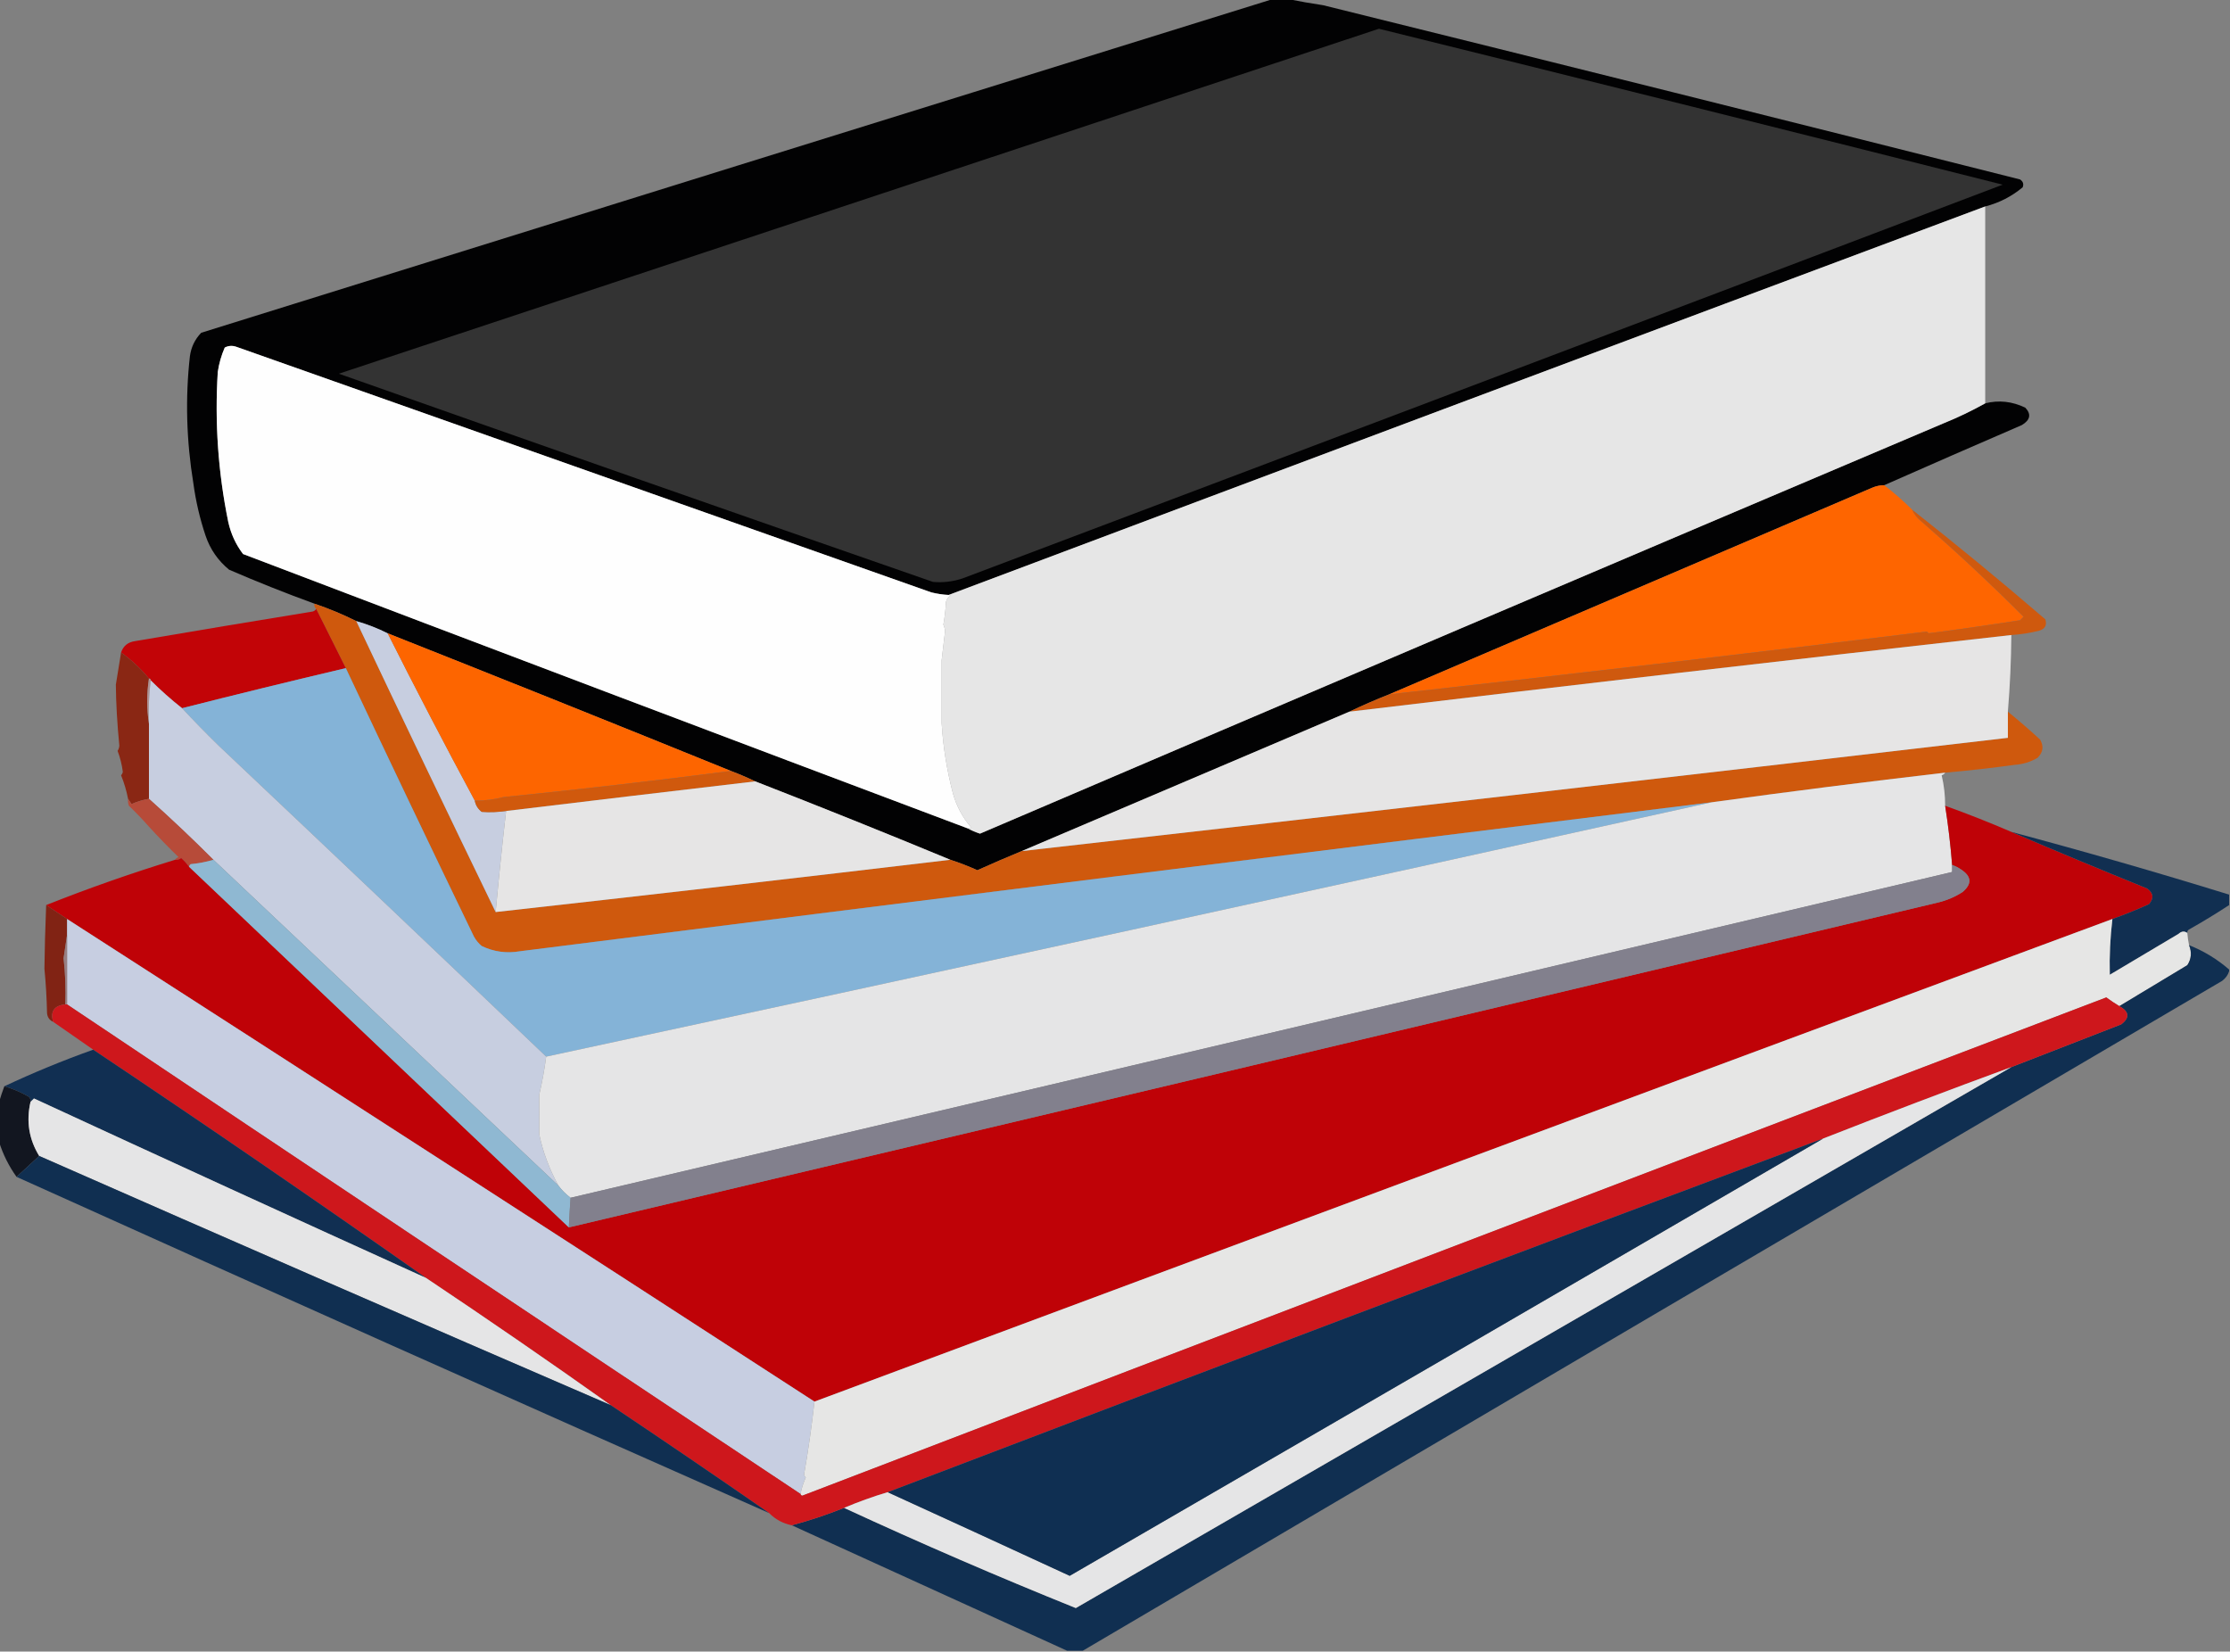 <?xml version="1.0" encoding="UTF-8"?>
<!DOCTYPE svg PUBLIC "-//W3C//DTD SVG 1.1//EN" "http://www.w3.org/Graphics/SVG/1.1/DTD/svg11.dtd">
<svg xmlns="http://www.w3.org/2000/svg" version="1.1" width="1280px" height="948px" style="shape-rendering:geometricPrecision; text-rendering:geometricPrecision; image-rendering:optimizeQuality; fill-rule:evenodd; clip-rule:evenodd" xmlns:xlink="http://www.w3.org/1999/xlink">
<rect width="100%" height="100%" fill="#808080" stroke="none"/>
<g><path style="opacity:0.998" fill="#020203" d="M 730.5,-0.5 C 733.5,-0.5 736.5,-0.5 739.5,-0.5C 746,0.819 752.667,1.986 759.5,3C 892.948,36.029 1026.28,69.362 1159.5,103C 1161.21,104.133 1161.71,105.633 1161,107.5C 1154.68,112.777 1147.51,116.443 1139.5,118.5C 941.004,192.662 742.67,266.995 544.5,341.5C 541.126,341.326 537.793,340.826 534.5,340C 401.5,293 268.5,246 135.5,199C 133.231,198.242 131.064,198.409 129,199.5C 127.046,203.981 125.713,208.648 125,213.5C 123.197,242.451 125.197,271.118 131,299.5C 132.497,306.345 135.331,312.512 139.5,318C 278.078,370.791 416.744,423.291 555.5,475.5C 557.65,476.67 559.984,477.67 562.5,478.5C 746.676,399.716 931.01,321.216 1115.5,243C 1123.85,239.621 1131.85,235.787 1139.5,231.5C 1147.31,229.539 1154.97,230.372 1162.5,234C 1166.04,237.744 1165.37,241.078 1160.5,244C 1134.02,255.427 1107.69,266.927 1081.5,278.5C 1079.07,278.523 1076.74,279.023 1074.5,280C 982.141,319.515 889.807,359.015 797.5,398.5C 789.653,401.594 781.986,404.928 774.5,408.5C 711.829,435.169 649.162,461.836 586.5,488.5C 577.953,492.023 569.453,495.69 561,499.5C 555.944,497.204 550.778,495.204 545.5,493.5C 508.402,478.129 471.069,463.129 433.5,448.5C 428.987,446.323 424.32,444.323 419.5,442.5C 353.951,415.893 288.284,389.559 222.5,363.5C 216.716,360.608 210.716,358.275 204.5,356.5C 196.797,352.655 188.797,349.321 180.5,346.5C 163.992,340.496 147.658,333.996 131.5,327C 125.138,321.773 120.638,315.273 118,307.5C 114.722,297.721 112.389,287.721 111,277.5C 106.974,252.818 106.308,228.485 109,204.5C 109.703,199.262 111.87,194.762 115.5,191C 320.561,127.033 525.561,63.2 730.5,-0.5 Z"/></g>
<g><path style="opacity:1" fill="#333333" d="M 791.5,16.5 C 910.883,46.012 1030.22,75.846 1149.5,106C 950.578,181.53 751.578,256.863 552.5,332C 546.948,333.846 541.281,334.512 535.5,334C 421.665,294.445 307.998,254.612 194.5,214.5C 393.625,148.458 592.625,82.458 791.5,16.5 Z"/></g>
<g><path style="opacity:1" fill="#e6e6e6" d="M 1139.5,118.5 C 1139.5,156.167 1139.5,193.833 1139.5,231.5C 1131.85,235.787 1123.85,239.621 1115.5,243C 931.01,321.216 746.676,399.716 562.5,478.5C 559.984,477.67 557.65,476.67 555.5,475.5C 556.239,475.631 556.906,475.464 557.5,475C 552.572,469.313 549.072,462.813 547,455.5C 543.461,441.945 541.294,428.445 540.5,415C 540.5,403 540.5,391 540.5,379C 541.167,373.333 541.833,367.667 542.5,362C 542.335,360.883 542.002,359.716 541.5,358.5C 542.274,354.221 542.774,349.887 543,345.5C 543.318,343.939 544.151,342.772 545.5,342C 545.272,341.601 544.938,341.435 544.5,341.5C 742.67,266.995 941.004,192.662 1139.5,118.5 Z"/></g>
<g><path style="opacity:1" fill="#fefefe" d="M 544.5,341.5 C 544.938,341.435 545.272,341.601 545.5,342C 544.151,342.772 543.318,343.939 543,345.5C 542.774,349.887 542.274,354.221 541.5,358.5C 542.002,359.716 542.335,360.883 542.5,362C 541.833,367.667 541.167,373.333 540.5,379C 540.5,391 540.5,403 540.5,415C 541.294,428.445 543.461,441.945 547,455.5C 549.072,462.813 552.572,469.313 557.5,475C 556.906,475.464 556.239,475.631 555.5,475.5C 416.744,423.291 278.078,370.791 139.5,318C 135.331,312.512 132.497,306.345 131,299.5C 125.197,271.118 123.197,242.451 125,213.5C 125.713,208.648 127.046,203.981 129,199.5C 131.064,198.409 133.231,198.242 135.5,199C 268.5,246 401.5,293 534.5,340C 537.793,340.826 541.126,341.326 544.5,341.5 Z"/></g>
<g><path style="opacity:1" fill="#fe6500" d="M 1081.5,278.5 C 1087.13,282.794 1092.46,287.461 1097.5,292.5C 1098.59,295.063 1100.26,297.23 1102.5,299C 1122.78,316.646 1142.45,334.98 1161.5,354C 1160.83,354.667 1160.17,355.333 1159.5,356C 1142,358.708 1124.5,361.208 1107,363.5C 1106.67,363.167 1106.33,362.833 1106,362.5C 1002.62,375.198 899.791,387.198 797.5,398.5C 889.807,359.015 982.141,319.515 1074.5,280C 1076.74,279.023 1079.07,278.523 1081.5,278.5 Z"/></g>
<g><path style="opacity:1" fill="#cf590e" d="M 1097.5,292.5 C 1123.4,312.887 1148.9,333.887 1174,355.5C 1175.04,358.804 1173.88,360.971 1170.5,362C 1165.25,363.323 1159.91,364.157 1154.5,364.5C 1027.79,378.672 901.122,393.339 774.5,408.5C 781.986,404.928 789.653,401.594 797.5,398.5C 899.791,387.198 1002.62,375.198 1106,362.5C 1106.33,362.833 1106.67,363.167 1107,363.5C 1124.5,361.208 1142,358.708 1159.5,356C 1160.17,355.333 1160.83,354.667 1161.5,354C 1142.45,334.98 1122.78,316.646 1102.5,299C 1100.26,297.23 1098.59,295.063 1097.5,292.5 Z"/></g>
<g><path style="opacity:1" fill="#cf590d" d="M 180.5,346.5 C 188.797,349.321 196.797,352.655 204.5,356.5C 230.912,412.322 257.578,467.989 284.5,523.5C 371.542,513.829 458.542,503.829 545.5,493.5C 550.778,495.204 555.944,497.204 561,499.5C 569.453,495.69 577.953,492.023 586.5,488.5C 774.948,467.251 963.615,445.585 1152.5,423.5C 1152.5,418.5 1152.5,413.5 1152.5,408.5C 1158.78,413.601 1164.94,418.935 1171,424.5C 1173.22,428.388 1172.72,431.888 1169.5,435C 1165.48,437.34 1161.15,438.674 1156.5,439C 1143.2,440.83 1129.86,442.33 1116.5,443.5C 1071.64,448.691 1026.97,454.358 982.5,460.5C 754.48,488.669 526.48,517.169 298.5,546C 290.8,547.334 283.467,546.334 276.5,543C 274.641,541.442 273.141,539.609 272,537.5C 247.216,486.266 222.716,434.933 198.5,383.5C 192.816,372.132 187.15,360.799 181.5,349.5C 180.596,348.791 180.263,347.791 180.5,346.5 Z"/></g>
<g><path style="opacity:1" fill="#c20407" d="M 181.5,349.5 C 187.15,360.799 192.816,372.132 198.5,383.5C 166.997,390.929 135.663,398.596 104.5,406.5C 98.203,401.538 92.203,396.205 86.5,390.5C 86.5,389.833 86.167,389.5 85.5,389.5C 80.802,383.801 75.469,378.801 69.5,374.5C 70.767,370.743 73.434,368.576 77.5,368C 111.48,362.204 145.48,356.537 179.5,351C 180.416,350.722 181.082,350.222 181.5,349.5 Z"/></g>
<g><path style="opacity:1" fill="#c7cee0" d="M 204.5,356.5 C 210.716,358.275 216.716,360.608 222.5,363.5C 238.734,395.732 255.401,427.732 272.5,459.5C 273.001,462.155 274.334,464.322 276.5,466C 281.174,466.333 285.84,466.167 290.5,465.5C 288.371,483.967 286.371,503.3 284.5,523.5C 257.578,467.989 230.912,412.322 204.5,356.5 Z"/></g>
<g><path style="opacity:1" fill="#fd6500" d="M 222.5,363.5 C 288.284,389.559 353.951,415.893 419.5,442.5C 376.153,448.095 332.653,453.095 289,457.5C 283.633,458.93 278.133,459.597 272.5,459.5C 255.401,427.732 238.734,395.732 222.5,363.5 Z"/></g>
<g><path style="opacity:1" fill="#e6e5e5" d="M 1154.5,364.5 C 1154.38,379.25 1153.71,393.917 1152.5,408.5C 1152.5,413.5 1152.5,418.5 1152.5,423.5C 963.615,445.585 774.948,467.251 586.5,488.5C 649.162,461.836 711.829,435.169 774.5,408.5C 901.122,393.339 1027.79,378.672 1154.5,364.5 Z"/></g>
<g><path style="opacity:0.988" fill="#8a2613" d="M 69.5,374.5 C 75.469,378.801 80.802,383.801 85.5,389.5C 84.167,398.167 84.167,406.833 85.5,415.5C 85.5,429.833 85.5,444.167 85.5,458.5C 82.06,459.091 78.727,460.091 75.5,461.5C 74.824,460.398 74.158,459.398 73.5,458.5C 72.607,453.867 71.274,449.367 69.5,445C 70.022,444.439 70.355,443.772 70.5,443C 69.959,438.853 68.959,434.853 67.5,431C 68.081,430.107 68.415,429.107 68.5,428C 67.266,415.394 66.599,403.727 66.5,393C 67.469,386.732 68.469,380.565 69.5,374.5 Z"/></g>
<g><path style="opacity:1" fill="#84b3d7" d="M 198.5,383.5 C 222.716,434.933 247.216,486.266 272,537.5C 273.141,539.609 274.641,541.442 276.5,543C 283.467,546.334 290.8,547.334 298.5,546C 526.48,517.169 754.48,488.669 982.5,460.5C 760.933,509.601 537.933,558.268 313.5,606.5C 251.031,546.867 188.365,487.367 125.5,428C 118.249,420.917 111.249,413.751 104.5,406.5C 135.663,398.596 166.997,390.929 198.5,383.5 Z"/></g>
<g><path style="opacity:0.929" fill="#b29394" d="M 85.5,389.5 C 86.167,389.5 86.5,389.833 86.5,390.5C 85.507,398.65 85.174,406.983 85.5,415.5C 84.167,406.833 84.167,398.167 85.5,389.5 Z"/></g>
<g><path style="opacity:1" fill="#c7cee0" d="M 86.5,390.5 C 92.203,396.205 98.203,401.538 104.5,406.5C 111.249,413.751 118.249,420.917 125.5,428C 188.365,487.367 251.031,546.867 313.5,606.5C 312.573,613.619 311.239,620.952 309.5,628.5C 309.595,636.304 309.595,643.804 309.5,651C 311.608,661.129 315.275,670.962 320.5,680.5C 254.5,618.167 188.5,555.833 122.5,493.5C 110.469,481.468 98.136,469.801 85.5,458.5C 85.5,444.167 85.5,429.833 85.5,415.5C 85.174,406.983 85.507,398.65 86.5,390.5 Z"/></g>
<g><path style="opacity:1" fill="#d0590d" d="M 419.5,442.5 C 424.32,444.323 428.987,446.323 433.5,448.5C 385.819,454.085 338.153,459.752 290.5,465.5C 285.84,466.167 281.174,466.333 276.5,466C 274.334,464.322 273.001,462.155 272.5,459.5C 278.133,459.597 283.633,458.93 289,457.5C 332.653,453.095 376.153,448.095 419.5,442.5 Z"/></g>
<g><path style="opacity:1" fill="#e5e5e6" d="M 1116.5,443.5 C 1116.08,444.222 1115.42,444.722 1114.5,445C 1115.86,450.712 1116.52,456.546 1116.5,462.5C 1118.27,473.78 1119.6,485.113 1120.5,496.5C 1120.5,497.833 1120.5,499.167 1120.5,500.5C 856.206,562.99 591.873,625.323 327.5,687.5C 324.833,685.5 322.5,683.167 320.5,680.5C 315.275,670.962 311.608,661.129 309.5,651C 309.595,643.804 309.595,636.304 309.5,628.5C 311.239,620.952 312.573,613.619 313.5,606.5C 537.933,558.268 760.933,509.601 982.5,460.5C 1026.97,454.358 1071.64,448.691 1116.5,443.5 Z"/></g>
<g><path style="opacity:1" fill="#e6e5e5" d="M 433.5,448.5 C 471.069,463.129 508.402,478.129 545.5,493.5C 458.542,503.829 371.542,513.829 284.5,523.5C 286.371,503.3 288.371,483.967 290.5,465.5C 338.153,459.752 385.819,454.085 433.5,448.5 Z"/></g>
<g><path style="opacity:0.969" fill="#b94937" d="M 73.5,458.5 C 74.158,459.398 74.824,460.398 75.5,461.5C 78.727,460.091 82.06,459.091 85.5,458.5C 98.136,469.801 110.469,481.468 122.5,493.5C 118.266,494.749 113.933,495.582 109.5,496C 108.944,496.383 108.611,496.883 108.5,497.5C 107.236,495.73 105.736,494.063 104,492.5C 102.989,493.337 101.822,493.67 100.5,493.5C 100.918,492.778 101.584,492.278 102.5,492C 96.63,486.298 90.964,480.465 85.5,474.5C 81.87,470.369 78.037,466.369 74,462.5C 73.51,461.207 73.343,459.873 73.5,458.5 Z"/></g>
<g><path style="opacity:1" fill="#bf0207" d="M 1116.5,462.5 C 1129.39,467.126 1142.06,472.126 1154.5,477.5C 1180.3,488.557 1206.3,499.39 1232.5,510C 1236.07,512.626 1236.41,515.626 1233.5,519C 1226.59,522.134 1219.59,524.968 1212.5,527.5C 964.085,619.638 715.751,711.971 467.5,804.5C 324.67,711.917 181.67,619.584 38.5,527.5C 34.463,524.82 30.463,522.154 26.5,519.5C 50.694,509.878 75.36,501.211 100.5,493.5C 101.822,493.67 102.989,493.337 104,492.5C 105.736,494.063 107.236,495.73 108.5,497.5C 181.167,566.5 253.833,635.5 326.5,704.5C 588.528,642.527 850.528,580.36 1112.5,518C 1117.53,516.771 1122.2,514.771 1126.5,512C 1132.02,507.321 1131.68,502.988 1125.5,499C 1123.92,497.906 1122.26,497.072 1120.5,496.5C 1119.6,485.113 1118.27,473.78 1116.5,462.5 Z"/></g>
<g><path style="opacity:0.094" fill="#4a2c35" d="M 85.5,474.5 C 84.833,475.167 84.833,475.167 85.5,474.5 Z"/></g>
<g><path style="opacity:1" fill="#112f51" d="M 1154.5,477.5 C 1196.43,488.701 1238.1,500.701 1279.5,513.5C 1279.5,515.5 1279.5,517.5 1279.5,519.5C 1272.03,524.407 1264.36,529.073 1256.5,533.5C 1255.7,533.957 1255.37,534.624 1255.5,535.5C 1253.81,534.314 1252.14,534.481 1250.5,536C 1237.33,543.833 1224.17,551.667 1211,559.5C 1210.72,548.804 1211.22,538.137 1212.5,527.5C 1219.59,524.968 1226.59,522.134 1233.5,519C 1236.41,515.626 1236.07,512.626 1232.5,510C 1206.3,499.39 1180.3,488.557 1154.5,477.5 Z"/></g>
<g><path style="opacity:0.996" fill="#8fb8d2" d="M 122.5,493.5 C 188.5,555.833 254.5,618.167 320.5,680.5C 322.5,683.167 324.833,685.5 327.5,687.5C 327.093,693.161 326.76,698.828 326.5,704.5C 253.833,635.5 181.167,566.5 108.5,497.5C 108.611,496.883 108.944,496.383 109.5,496C 113.933,495.582 118.266,494.749 122.5,493.5 Z"/></g>
<g><path style="opacity:0.998" fill="#82808d" d="M 1120.5,496.5 C 1122.26,497.072 1123.92,497.906 1125.5,499C 1131.68,502.988 1132.02,507.321 1126.5,512C 1122.2,514.771 1117.53,516.771 1112.5,518C 850.528,580.36 588.528,642.527 326.5,704.5C 326.76,698.828 327.093,693.161 327.5,687.5C 591.873,625.323 856.206,562.99 1120.5,500.5C 1120.5,499.167 1120.5,497.833 1120.5,496.5 Z"/></g>
<g><path style="opacity:0.988" fill="#812213" d="M 26.5,519.5 C 30.463,522.154 34.463,524.82 38.5,527.5C 38.5,530.5 38.5,533.5 38.5,536.5C 37.809,540.899 37.142,545.399 36.5,550C 37.484,558.749 37.817,567.582 37.5,576.5C 31.117,577.192 28.784,580.526 30.5,586.5C 28.39,585.547 27.223,583.881 27,581.5C 26.818,572.922 26.318,564.422 25.5,556C 25.625,545.248 25.958,533.081 26.5,519.5 Z"/></g>
<g><path style="opacity:1" fill="#c7cee1" d="M 38.5,527.5 C 181.67,619.584 324.67,711.917 467.5,804.5C 465.932,818.572 463.932,832.572 461.5,846.5C 461.709,847.086 462.043,847.586 462.5,848C 461.038,851.333 460.038,854.5 459.5,857.5C 318.958,764.068 178.624,670.402 38.5,576.5C 38.5,563.167 38.5,549.833 38.5,536.5C 38.5,533.5 38.5,530.5 38.5,527.5 Z"/></g>
<g><path style="opacity:1" fill="#e6e6e5" d="M 1212.5,527.5 C 1211.22,538.137 1210.72,548.804 1211,559.5C 1224.17,551.667 1237.33,543.833 1250.5,536C 1252.14,534.481 1253.81,534.314 1255.5,535.5C 1255.67,537.861 1256.01,540.194 1256.5,542.5C 1258.17,546.594 1257.84,550.427 1255.5,554C 1242.44,561.859 1229.44,569.692 1216.5,577.5C 1213.93,575.962 1211.43,574.295 1209,572.5C 959.394,667.536 709.894,762.869 460.5,858.5C 459.893,858.376 459.56,858.043 459.5,857.5C 460.038,854.5 461.038,851.333 462.5,848C 462.043,847.586 461.709,847.086 461.5,846.5C 463.932,832.572 465.932,818.572 467.5,804.5C 715.751,711.971 964.085,619.638 1212.5,527.5 Z"/></g>
<g><path style="opacity:1" fill="#102f51" d="M 1256.5,542.5 C 1265.07,545.94 1272.74,550.607 1279.5,556.5C 1279.5,556.833 1279.5,557.167 1279.5,557.5C 1278.8,559.667 1277.47,561.5 1275.5,563C 1057.31,691.062 839.31,819.229 621.5,947.5C 618.5,947.5 615.5,947.5 612.5,947.5C 559.898,923.535 507.231,899.535 454.5,875.5C 464.589,872.808 474.589,869.474 484.5,865.5C 528.45,885.815 572.783,904.981 617.5,923C 796.563,819.473 975.563,715.973 1154.5,612.5C 1175.47,604.349 1196.47,596.183 1217.5,588C 1222.55,584.195 1222.22,580.695 1216.5,577.5C 1229.44,569.692 1242.44,561.859 1255.5,554C 1257.84,550.427 1258.17,546.594 1256.5,542.5 Z"/></g>
<g><path style="opacity:0.941" fill="#987f83" d="M 38.5,536.5 C 38.5,549.833 38.5,563.167 38.5,576.5C 38.167,576.5 37.833,576.5 37.5,576.5C 37.817,567.582 37.484,558.749 36.5,550C 37.142,545.399 37.809,540.899 38.5,536.5 Z"/></g>
<g><path style="opacity:1" fill="#ce171c" d="M 1216.5,577.5 C 1222.22,580.695 1222.55,584.195 1217.5,588C 1196.47,596.183 1175.47,604.349 1154.5,612.5C 1118.27,625.795 1082.27,639.462 1046.5,653.5C 867.191,720.599 688.191,788.266 509.5,856.5C 500.988,859.043 492.655,862.043 484.5,865.5C 474.589,869.474 464.589,872.808 454.5,875.5C 449.404,874.454 445.071,872.121 441.5,868.5C 411.348,847.589 381.015,826.922 350.5,806.5C 315.523,781.676 280.19,757.342 244.5,733.5C 181.363,689.095 117.696,645.428 53.5,602.5C 45.856,597.199 38.19,591.866 30.5,586.5C 28.784,580.526 31.117,577.192 37.5,576.5C 37.833,576.5 38.167,576.5 38.5,576.5C 178.624,670.402 318.958,764.068 459.5,857.5C 459.56,858.043 459.893,858.376 460.5,858.5C 709.894,762.869 959.394,667.536 1209,572.5C 1211.43,574.295 1213.93,575.962 1216.5,577.5 Z"/></g>
<g><path style="opacity:1" fill="#112f52" d="M 53.5,602.5 C 117.696,645.428 181.363,689.095 244.5,733.5C 169.402,699.452 94.402,665.119 19.5,630.5C 18.818,631.243 18.151,631.909 17.5,632.5C 17.719,631.325 17.386,630.325 16.5,629.5C 12.044,626.937 7.377,624.937 2.5,623.5C 19.101,615.705 36.101,608.705 53.5,602.5 Z"/></g>
<g><path style="opacity:1" fill="#e5e5e6" d="M 1154.5,612.5 C 975.563,715.973 796.563,819.473 617.5,923C 572.783,904.981 528.45,885.815 484.5,865.5C 492.655,862.043 500.988,859.043 509.5,856.5C 544.294,872.385 579.128,888.385 614,904.5C 758.344,820.919 902.51,737.252 1046.5,653.5C 1082.27,639.462 1118.27,625.795 1154.5,612.5 Z"/></g>
<g><path style="opacity:0.98" fill="#10141e" d="M 2.5,623.5 C 7.377,624.937 12.044,626.937 16.5,629.5C 17.386,630.325 17.719,631.325 17.5,632.5C 14.962,643.611 16.629,653.945 22.5,663.5C 18.167,667.5 13.833,671.5 9.5,675.5C 5.091,669.349 1.758,662.683 -0.5,655.5C -0.5,647.833 -0.5,640.167 -0.5,632.5C 0.374,629.465 1.374,626.465 2.5,623.5 Z"/></g>
<g><path style="opacity:1" fill="#e5e5e6" d="M 244.5,733.5 C 280.19,757.342 315.523,781.676 350.5,806.5C 240.996,759.221 131.663,711.554 22.5,663.5C 16.629,653.945 14.962,643.611 17.5,632.5C 18.151,631.909 18.818,631.243 19.5,630.5C 94.402,665.119 169.402,699.452 244.5,733.5 Z"/></g>
<g><path style="opacity:1" fill="#0f2f52" d="M 1046.5,653.5 C 902.51,737.252 758.344,820.919 614,904.5C 579.128,888.385 544.294,872.385 509.5,856.5C 688.191,788.266 867.191,720.599 1046.5,653.5 Z"/></g>
<g><path style="opacity:1" fill="#102f51" d="M 22.5,663.5 C 131.663,711.554 240.996,759.221 350.5,806.5C 381.015,826.922 411.348,847.589 441.5,868.5C 297.27,804.719 153.27,740.386 9.5,675.5C 13.833,671.5 18.167,667.5 22.5,663.5 Z"/></g>
</svg>
